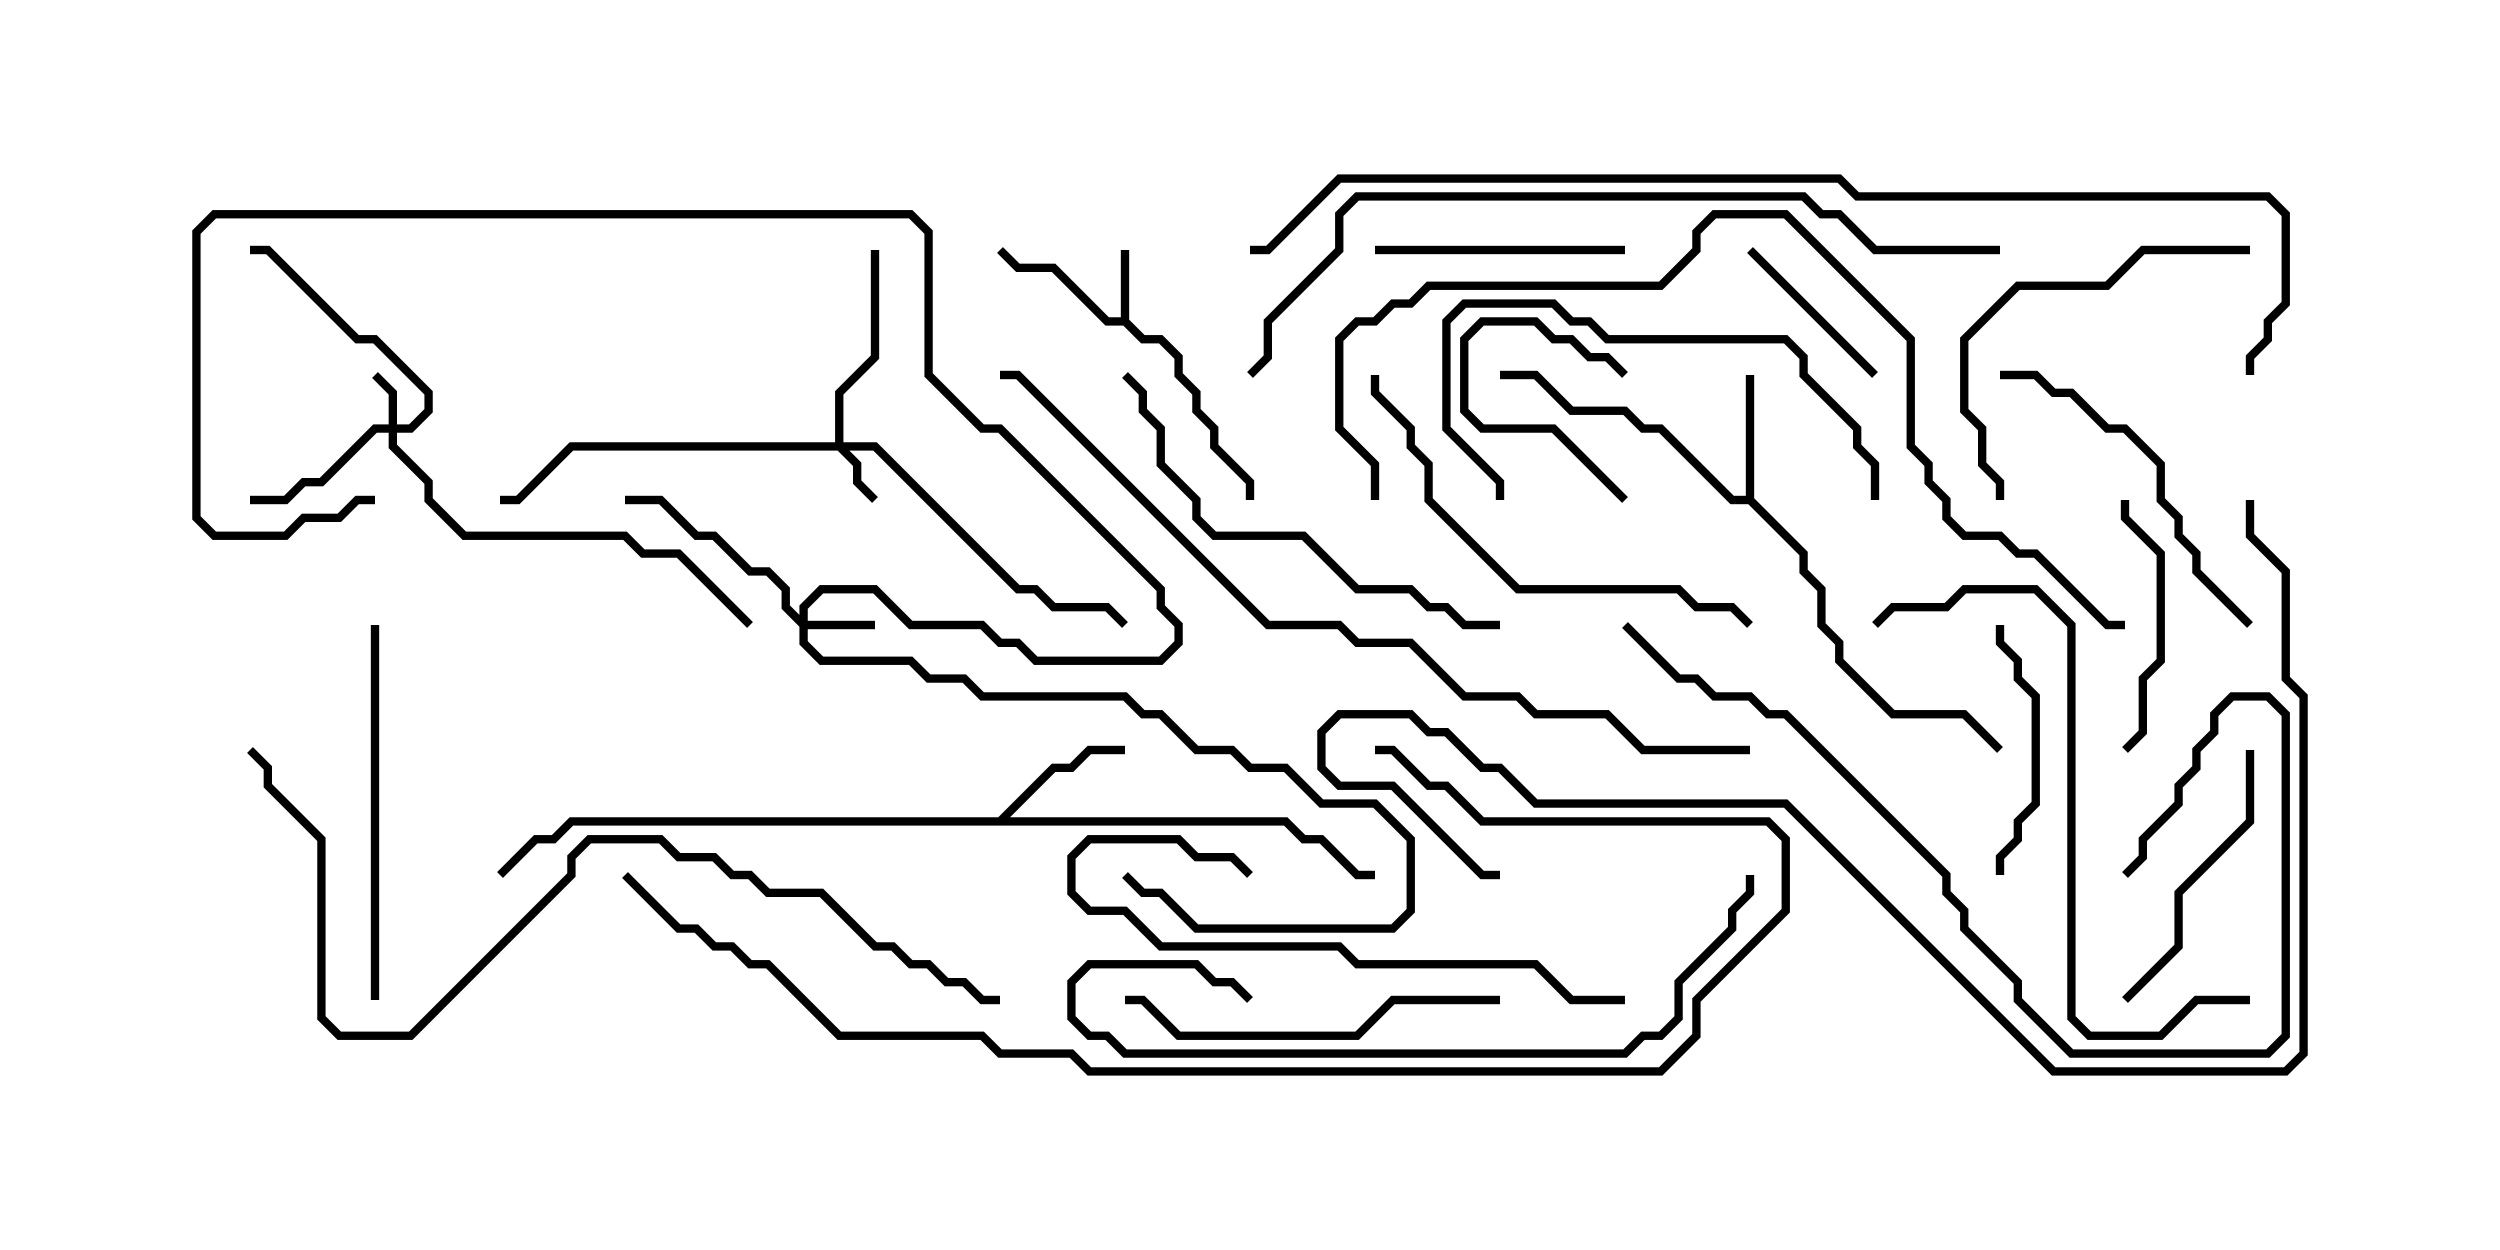 <svg version="1.1" width="30" height="15" xmlns="http://www.w3.org/2000/svg"><path d="M13.45,3.807L13.45,3L13.55,3L13.55,3.836L13.735,4.021L13.949,4.021L14.193,4.265L14.193,4.479L14.407,4.694L14.407,4.908L14.621,5.122L14.621,5.336L15.05,5.765L15.05,6L14.95,6L14.95,5.806L14.521,5.378L14.521,5.164L14.307,4.949L14.307,4.735L14.093,4.521L14.093,4.306L13.908,4.121L13.694,4.121L13.479,3.907L13.265,3.907L12.622,3.264L12.194,3.264L11.965,3.035L12.035,2.965L12.235,3.164L12.664,3.164L13.306,3.807z" stroke="none"/><path d="M20.95,5.95L20.95,4.5L21.05,4.5L21.05,5.979L21.693,6.622L21.693,6.836L21.907,7.051L21.907,7.479L22.121,7.694L22.121,7.908L22.735,8.521L23.592,8.521L24.035,8.965L23.965,9.035L23.551,8.621L22.694,8.621L22.021,7.949L22.021,7.735L21.807,7.521L21.807,7.092L21.593,6.878L21.593,6.664L20.979,6.05L20.765,6.05L19.908,5.193L19.694,5.193L19.479,4.979L18.836,4.979L18.408,4.55L18,4.55L18,4.45L18.449,4.45L18.878,4.879L19.521,4.879L19.735,5.093L19.949,5.093L20.806,5.95z" stroke="none"/><path d="M11.979,9.807L12.622,9.164L12.836,9.164L13.051,8.95L13.5,8.95L13.5,9.05L13.092,9.05L12.878,9.264L12.664,9.264L12.121,9.807L15.449,9.807L15.664,10.021L15.878,10.021L16.306,10.45L16.5,10.45L16.5,10.55L16.265,10.55L15.836,10.121L15.622,10.121L15.408,9.907L6.878,9.907L6.664,10.121L6.449,10.121L6.035,10.535L5.965,10.465L6.408,10.021L6.622,10.021L6.836,9.807z" stroke="none"/><path d="M4.664,5.093L4.664,4.735L4.465,4.535L4.535,4.465L4.764,4.694L4.764,5.093L4.908,5.093L5.093,4.908L5.093,4.735L4.479,4.121L4.265,4.121L3.194,3.05L3,3.05L3,2.95L3.235,2.95L4.306,4.021L4.521,4.021L5.193,4.694L5.193,4.949L4.949,5.193L4.764,5.193L4.764,5.336L5.193,5.765L5.193,5.979L5.592,6.379L7.521,6.379L7.735,6.593L8.164,6.593L9.035,7.465L8.965,7.535L8.122,6.693L7.694,6.693L7.479,6.479L5.551,6.479L5.093,6.021L5.093,5.806L4.664,5.378L4.664,5.193L4.521,5.193L3.878,5.836L3.664,5.836L3.449,6.05L3,6.05L3,5.95L3.408,5.95L3.622,5.736L3.836,5.736L4.479,5.093z" stroke="none"/><path d="M10.021,5.307L10.021,4.694L10.45,4.265L10.45,3L10.55,3L10.55,4.306L10.121,4.735L10.121,5.307L10.521,5.307L12.235,7.021L12.449,7.021L12.664,7.236L13.306,7.236L13.535,7.465L13.465,7.535L13.265,7.336L12.622,7.336L12.408,7.121L12.194,7.121L10.479,5.407L10.192,5.407L10.336,5.551L10.336,5.765L10.535,5.965L10.465,6.035L10.236,5.806L10.236,5.592L10.051,5.407L6.878,5.407L6.235,6.05L6,6.05L6,5.95L6.194,5.95L6.836,5.307z" stroke="none"/><path d="M9.593,7.379L9.593,7.265L9.836,7.021L10.521,7.021L10.949,7.45L11.806,7.45L12.021,7.664L12.235,7.664L12.449,7.879L13.908,7.879L14.093,7.694L14.093,7.521L13.879,7.306L13.879,7.092L11.979,5.193L11.765,5.193L11.093,4.521L11.093,2.806L10.908,2.621L2.592,2.621L2.407,2.806L2.407,6.194L2.592,6.379L3.408,6.379L3.622,6.164L4.051,6.164L4.265,5.95L4.5,5.95L4.5,6.05L4.306,6.05L4.092,6.264L3.664,6.264L3.449,6.479L2.551,6.479L2.307,6.235L2.307,2.765L2.551,2.521L10.949,2.521L11.193,2.765L11.193,4.479L11.806,5.093L12.021,5.093L13.979,7.051L13.979,7.265L14.193,7.479L14.193,7.735L13.949,7.979L12.408,7.979L12.194,7.764L11.979,7.764L11.765,7.55L10.908,7.55L10.479,7.121L9.878,7.121L9.693,7.306L9.693,7.45L10.5,7.45L10.5,7.55L9.693,7.55L9.693,7.694L9.878,7.879L10.949,7.879L11.164,8.093L11.592,8.093L11.806,8.307L13.521,8.307L13.735,8.521L13.949,8.521L14.378,8.95L14.806,8.95L15.021,9.164L15.449,9.164L15.878,9.593L16.521,9.593L16.979,10.051L16.979,10.949L16.735,11.193L14.336,11.193L13.908,10.764L13.694,10.764L13.465,10.535L13.535,10.465L13.735,10.664L13.949,10.664L14.378,11.093L16.694,11.093L16.879,10.908L16.879,10.092L16.479,9.693L15.836,9.693L15.408,9.264L14.979,9.264L14.765,9.05L14.336,9.05L13.908,8.621L13.694,8.621L13.479,8.407L11.765,8.407L11.551,8.193L11.122,8.193L10.908,7.979L9.836,7.979L9.593,7.735L9.593,7.521L9.379,7.306L9.379,7.092L9.194,6.907L8.979,6.907L8.551,6.479L8.336,6.479L7.908,6.05L7.5,6.05L7.5,5.95L7.949,5.95L8.378,6.379L8.592,6.379L9.021,6.807L9.235,6.807L9.479,7.051L9.479,7.265z" stroke="none"/><path d="M19.535,5.965L19.465,6.035L18.622,5.193L17.765,5.193L17.521,4.949L17.521,4.051L17.765,3.807L18.449,3.807L18.664,4.021L18.878,4.021L19.092,4.236L19.306,4.236L19.535,4.465L19.465,4.535L19.265,4.336L19.051,4.336L18.836,4.121L18.622,4.121L18.408,3.907L17.806,3.907L17.621,4.092L17.621,4.908L17.806,5.093L18.664,5.093z" stroke="none"/><path d="M20.965,3.035L21.035,2.965L22.535,4.465L22.465,4.535z" stroke="none"/><path d="M25.45,6L25.55,6L25.55,6.194L25.979,6.622L25.979,7.949L25.764,8.164L25.764,8.806L25.535,9.035L25.465,8.965L25.664,8.765L25.664,8.122L25.879,7.908L25.879,6.664L25.45,6.235z" stroke="none"/><path d="M16.5,3.05L16.5,2.95L19.5,2.95L19.5,3.05z" stroke="none"/><path d="M23.95,7.5L24.05,7.5L24.05,7.694L24.264,7.908L24.264,8.122L24.479,8.336L24.479,9.664L24.264,9.878L24.264,10.092L24.05,10.306L24.05,10.5L23.95,10.5L23.95,10.265L24.164,10.051L24.164,9.836L24.379,9.622L24.379,8.378L24.164,8.164L24.164,7.949L23.95,7.735z" stroke="none"/><path d="M26.95,9L27.05,9L27.05,9.878L26.193,10.735L26.193,11.378L25.535,12.035L25.465,11.965L26.093,11.336L26.093,10.694L26.95,9.836z" stroke="none"/><path d="M24,4.55L24,4.45L24.449,4.45L24.664,4.664L24.878,4.664L25.306,5.093L25.521,5.093L25.979,5.551L25.979,5.979L26.193,6.194L26.193,6.408L26.407,6.622L26.407,6.836L27.035,7.465L26.965,7.535L26.307,6.878L26.307,6.664L26.093,6.449L26.093,6.235L25.879,6.021L25.879,5.592L25.479,5.193L25.265,5.193L24.836,4.764L24.622,4.764L24.408,4.55z" stroke="none"/><path d="M27,2.95L27,3.05L25.735,3.05L25.306,3.479L24.235,3.479L23.621,4.092L23.621,4.908L23.836,5.122L23.836,5.551L24.05,5.765L24.05,6L23.95,6L23.95,5.806L23.736,5.592L23.736,5.164L23.521,4.949L23.521,4.051L24.194,3.379L25.265,3.379L25.694,2.95z" stroke="none"/><path d="M18,11.95L18,12.05L16.735,12.05L16.306,12.479L14.122,12.479L13.694,12.05L13.5,12.05L13.5,11.95L13.735,11.95L14.164,12.379L16.265,12.379L16.694,11.95z" stroke="none"/><path d="M22.55,6L22.45,6L22.45,5.592L22.236,5.378L22.236,5.164L21.593,4.521L21.593,4.306L21.408,4.121L19.265,4.121L19.051,3.907L18.836,3.907L18.622,3.693L17.592,3.693L17.407,3.878L17.407,5.122L18.05,5.765L18.05,6L17.95,6L17.95,5.806L17.307,5.164L17.307,3.836L17.551,3.593L18.664,3.593L18.878,3.807L19.092,3.807L19.306,4.021L21.449,4.021L21.693,4.265L21.693,4.479L22.336,5.122L22.336,5.336L22.55,5.551z" stroke="none"/><path d="M4.45,7.5L4.55,7.5L4.55,12L4.45,12z" stroke="none"/><path d="M19.5,11.95L19.5,12.05L18.836,12.05L18.408,11.621L16.265,11.621L16.051,11.407L13.908,11.407L13.479,10.979L13.051,10.979L12.807,10.735L12.807,10.265L13.051,10.021L14.164,10.021L14.378,10.236L14.806,10.236L15.035,10.465L14.965,10.535L14.765,10.336L14.336,10.336L14.122,10.121L13.092,10.121L12.907,10.306L12.907,10.694L13.092,10.879L13.521,10.879L13.949,11.307L16.092,11.307L16.306,11.521L18.449,11.521L18.878,11.95z" stroke="none"/><path d="M13.465,4.535L13.535,4.465L13.764,4.694L13.764,4.908L13.979,5.122L13.979,5.551L14.407,5.979L14.407,6.194L14.592,6.379L15.664,6.379L16.306,7.021L16.949,7.021L17.164,7.236L17.378,7.236L17.592,7.45L18,7.45L18,7.55L17.551,7.55L17.336,7.336L17.122,7.336L16.908,7.121L16.265,7.121L15.622,6.479L14.551,6.479L14.307,6.235L14.307,6.021L13.879,5.592L13.879,5.164L13.664,4.949L13.664,4.735z" stroke="none"/><path d="M21.035,7.465L20.965,7.535L20.765,7.336L20.336,7.336L20.122,7.121L18.194,7.121L17.093,6.021L17.093,5.592L16.879,5.378L16.879,5.164L16.45,4.735L16.45,4.5L16.55,4.5L16.55,4.694L16.979,5.122L16.979,5.336L17.193,5.551L17.193,5.979L18.235,7.021L20.164,7.021L20.378,7.236L20.806,7.236z" stroke="none"/><path d="M15.035,11.965L14.965,12.035L14.765,11.836L14.551,11.836L14.336,11.621L13.092,11.621L12.907,11.806L12.907,12.194L13.092,12.379L13.306,12.379L13.521,12.593L19.479,12.593L19.694,12.379L19.908,12.379L20.093,12.194L20.093,11.765L20.736,11.122L20.736,10.908L20.95,10.694L20.95,10.5L21.05,10.5L21.05,10.735L20.836,10.949L20.836,11.164L20.193,11.806L20.193,12.235L19.949,12.479L19.735,12.479L19.521,12.693L13.479,12.693L13.265,12.479L13.051,12.479L12.807,12.235L12.807,11.765L13.051,11.521L14.378,11.521L14.592,11.736L14.806,11.736z" stroke="none"/><path d="M27,11.95L27,12.05L26.378,12.05L25.949,12.479L25.051,12.479L24.807,12.235L24.807,7.521L24.408,7.121L23.592,7.121L23.378,7.336L22.735,7.336L22.535,7.535L22.465,7.465L22.694,7.236L23.336,7.236L23.551,7.021L24.449,7.021L24.907,7.479L24.907,12.194L25.092,12.379L25.908,12.379L26.336,11.95z" stroke="none"/><path d="M19.465,7.535L19.535,7.465L20.164,8.093L20.378,8.093L20.592,8.307L21.021,8.307L21.235,8.521L21.449,8.521L23.407,10.479L23.407,10.694L23.621,10.908L23.621,11.122L24.264,11.765L24.264,11.979L24.878,12.593L27.194,12.593L27.379,12.408L27.379,8.592L27.194,8.407L26.806,8.407L26.621,8.592L26.621,8.806L26.407,9.021L26.407,9.235L26.193,9.449L26.193,9.664L25.764,10.092L25.764,10.306L25.535,10.535L25.465,10.465L25.664,10.265L25.664,10.051L26.093,9.622L26.093,9.408L26.307,9.194L26.307,8.979L26.521,8.765L26.521,8.551L26.765,8.307L27.235,8.307L27.479,8.551L27.479,12.449L27.235,12.693L24.836,12.693L24.164,12.021L24.164,11.806L23.521,11.164L23.521,10.949L23.307,10.735L23.307,10.521L21.408,8.621L21.194,8.621L20.979,8.407L20.551,8.407L20.336,8.193L20.122,8.193z" stroke="none"/><path d="M16.55,6L16.45,6L16.45,5.592L16.021,5.164L16.021,4.051L16.265,3.807L16.479,3.807L16.694,3.593L16.908,3.593L17.122,3.379L19.908,3.379L20.307,2.979L20.307,2.765L20.551,2.521L21.449,2.521L22.979,4.051L22.979,5.336L23.193,5.551L23.193,5.765L23.407,5.979L23.407,6.194L23.592,6.379L24.021,6.379L24.235,6.593L24.449,6.593L25.306,7.45L25.5,7.45L25.5,7.55L25.265,7.55L24.408,6.693L24.194,6.693L23.979,6.479L23.551,6.479L23.307,6.235L23.307,6.021L23.093,5.806L23.093,5.592L22.879,5.378L22.879,4.092L21.408,2.621L20.592,2.621L20.407,2.806L20.407,3.021L19.949,3.479L17.164,3.479L16.949,3.693L16.735,3.693L16.521,3.907L16.306,3.907L16.121,4.092L16.121,5.122L16.55,5.551z" stroke="none"/><path d="M7.465,10.535L7.535,10.465L8.164,11.093L8.378,11.093L8.592,11.307L8.806,11.307L9.021,11.521L9.235,11.521L10.092,12.379L11.806,12.379L12.021,12.593L12.878,12.593L13.092,12.807L19.908,12.807L20.307,12.408L20.307,11.979L21.379,10.908L21.379,10.092L21.194,9.907L17.765,9.907L17.336,9.479L17.122,9.479L16.694,9.05L16.5,9.05L16.5,8.95L16.735,8.95L17.164,9.379L17.378,9.379L17.806,9.807L21.235,9.807L21.479,10.051L21.479,10.949L20.407,12.021L20.407,12.449L19.949,12.907L13.051,12.907L12.836,12.693L11.979,12.693L11.765,12.479L10.051,12.479L9.194,11.621L8.979,11.621L8.765,11.407L8.551,11.407L8.336,11.193L8.122,11.193z" stroke="none"/><path d="M24,2.95L24,3.05L22.479,3.05L22.051,2.621L21.836,2.621L21.622,2.407L16.306,2.407L16.121,2.592L16.121,3.021L15.264,3.878L15.264,4.306L15.035,4.535L14.965,4.465L15.164,4.265L15.164,3.836L16.021,2.979L16.021,2.551L16.265,2.307L21.664,2.307L21.878,2.521L22.092,2.521L22.521,2.95z" stroke="none"/><path d="M12,11.95L12,12.05L11.765,12.05L11.551,11.836L11.336,11.836L11.122,11.621L10.908,11.621L10.694,11.407L10.479,11.407L9.836,10.764L9.194,10.764L8.979,10.55L8.765,10.55L8.551,10.336L8.122,10.336L7.908,10.121L7.092,10.121L6.907,10.306L6.907,10.521L4.949,12.479L4.051,12.479L3.807,12.235L3.807,10.092L3.164,9.449L3.164,9.235L2.965,9.035L3.035,8.965L3.264,9.194L3.264,9.408L3.907,10.051L3.907,12.194L4.092,12.379L4.908,12.379L6.807,10.479L6.807,10.265L7.051,10.021L7.949,10.021L8.164,10.236L8.592,10.236L8.806,10.45L9.021,10.45L9.235,10.664L9.878,10.664L10.521,11.307L10.735,11.307L10.949,11.521L11.164,11.521L11.378,11.736L11.592,11.736L11.806,11.95z" stroke="none"/><path d="M21,8.95L21,9.05L19.694,9.05L19.265,8.621L18.408,8.621L18.194,8.407L17.551,8.407L16.908,7.764L16.265,7.764L16.051,7.55L15.194,7.55L12.194,4.55L12,4.55L12,4.45L12.235,4.45L15.235,7.45L16.092,7.45L16.306,7.664L16.949,7.664L17.592,8.307L18.235,8.307L18.449,8.521L19.306,8.521L19.735,8.95z" stroke="none"/><path d="M26.95,6L27.05,6L27.05,6.408L27.479,6.836L27.479,8.122L27.693,8.336L27.693,12.664L27.449,12.907L24.622,12.907L21.408,9.693L18.408,9.693L17.979,9.264L17.765,9.264L17.336,8.836L17.122,8.836L16.908,8.621L16.092,8.621L15.907,8.806L15.907,9.194L16.092,9.379L16.735,9.379L17.806,10.45L18,10.45L18,10.55L17.765,10.55L16.694,9.479L16.051,9.479L15.807,9.235L15.807,8.765L16.051,8.521L16.949,8.521L17.164,8.736L17.378,8.736L17.806,9.164L18.021,9.164L18.449,9.593L21.449,9.593L24.664,12.807L27.408,12.807L27.593,12.622L27.593,8.378L27.379,8.164L27.379,6.878L26.95,6.449z" stroke="none"/><path d="M27.05,4.5L26.95,4.5L26.95,4.265L27.164,4.051L27.164,3.836L27.379,3.622L27.379,2.592L27.194,2.407L22.265,2.407L22.051,2.193L16.092,2.193L15.235,3.05L15,3.05L15,2.95L15.194,2.95L16.051,2.093L22.092,2.093L22.306,2.307L27.235,2.307L27.479,2.551L27.479,3.664L27.264,3.878L27.264,4.092L27.05,4.306z" stroke="none"/></svg>